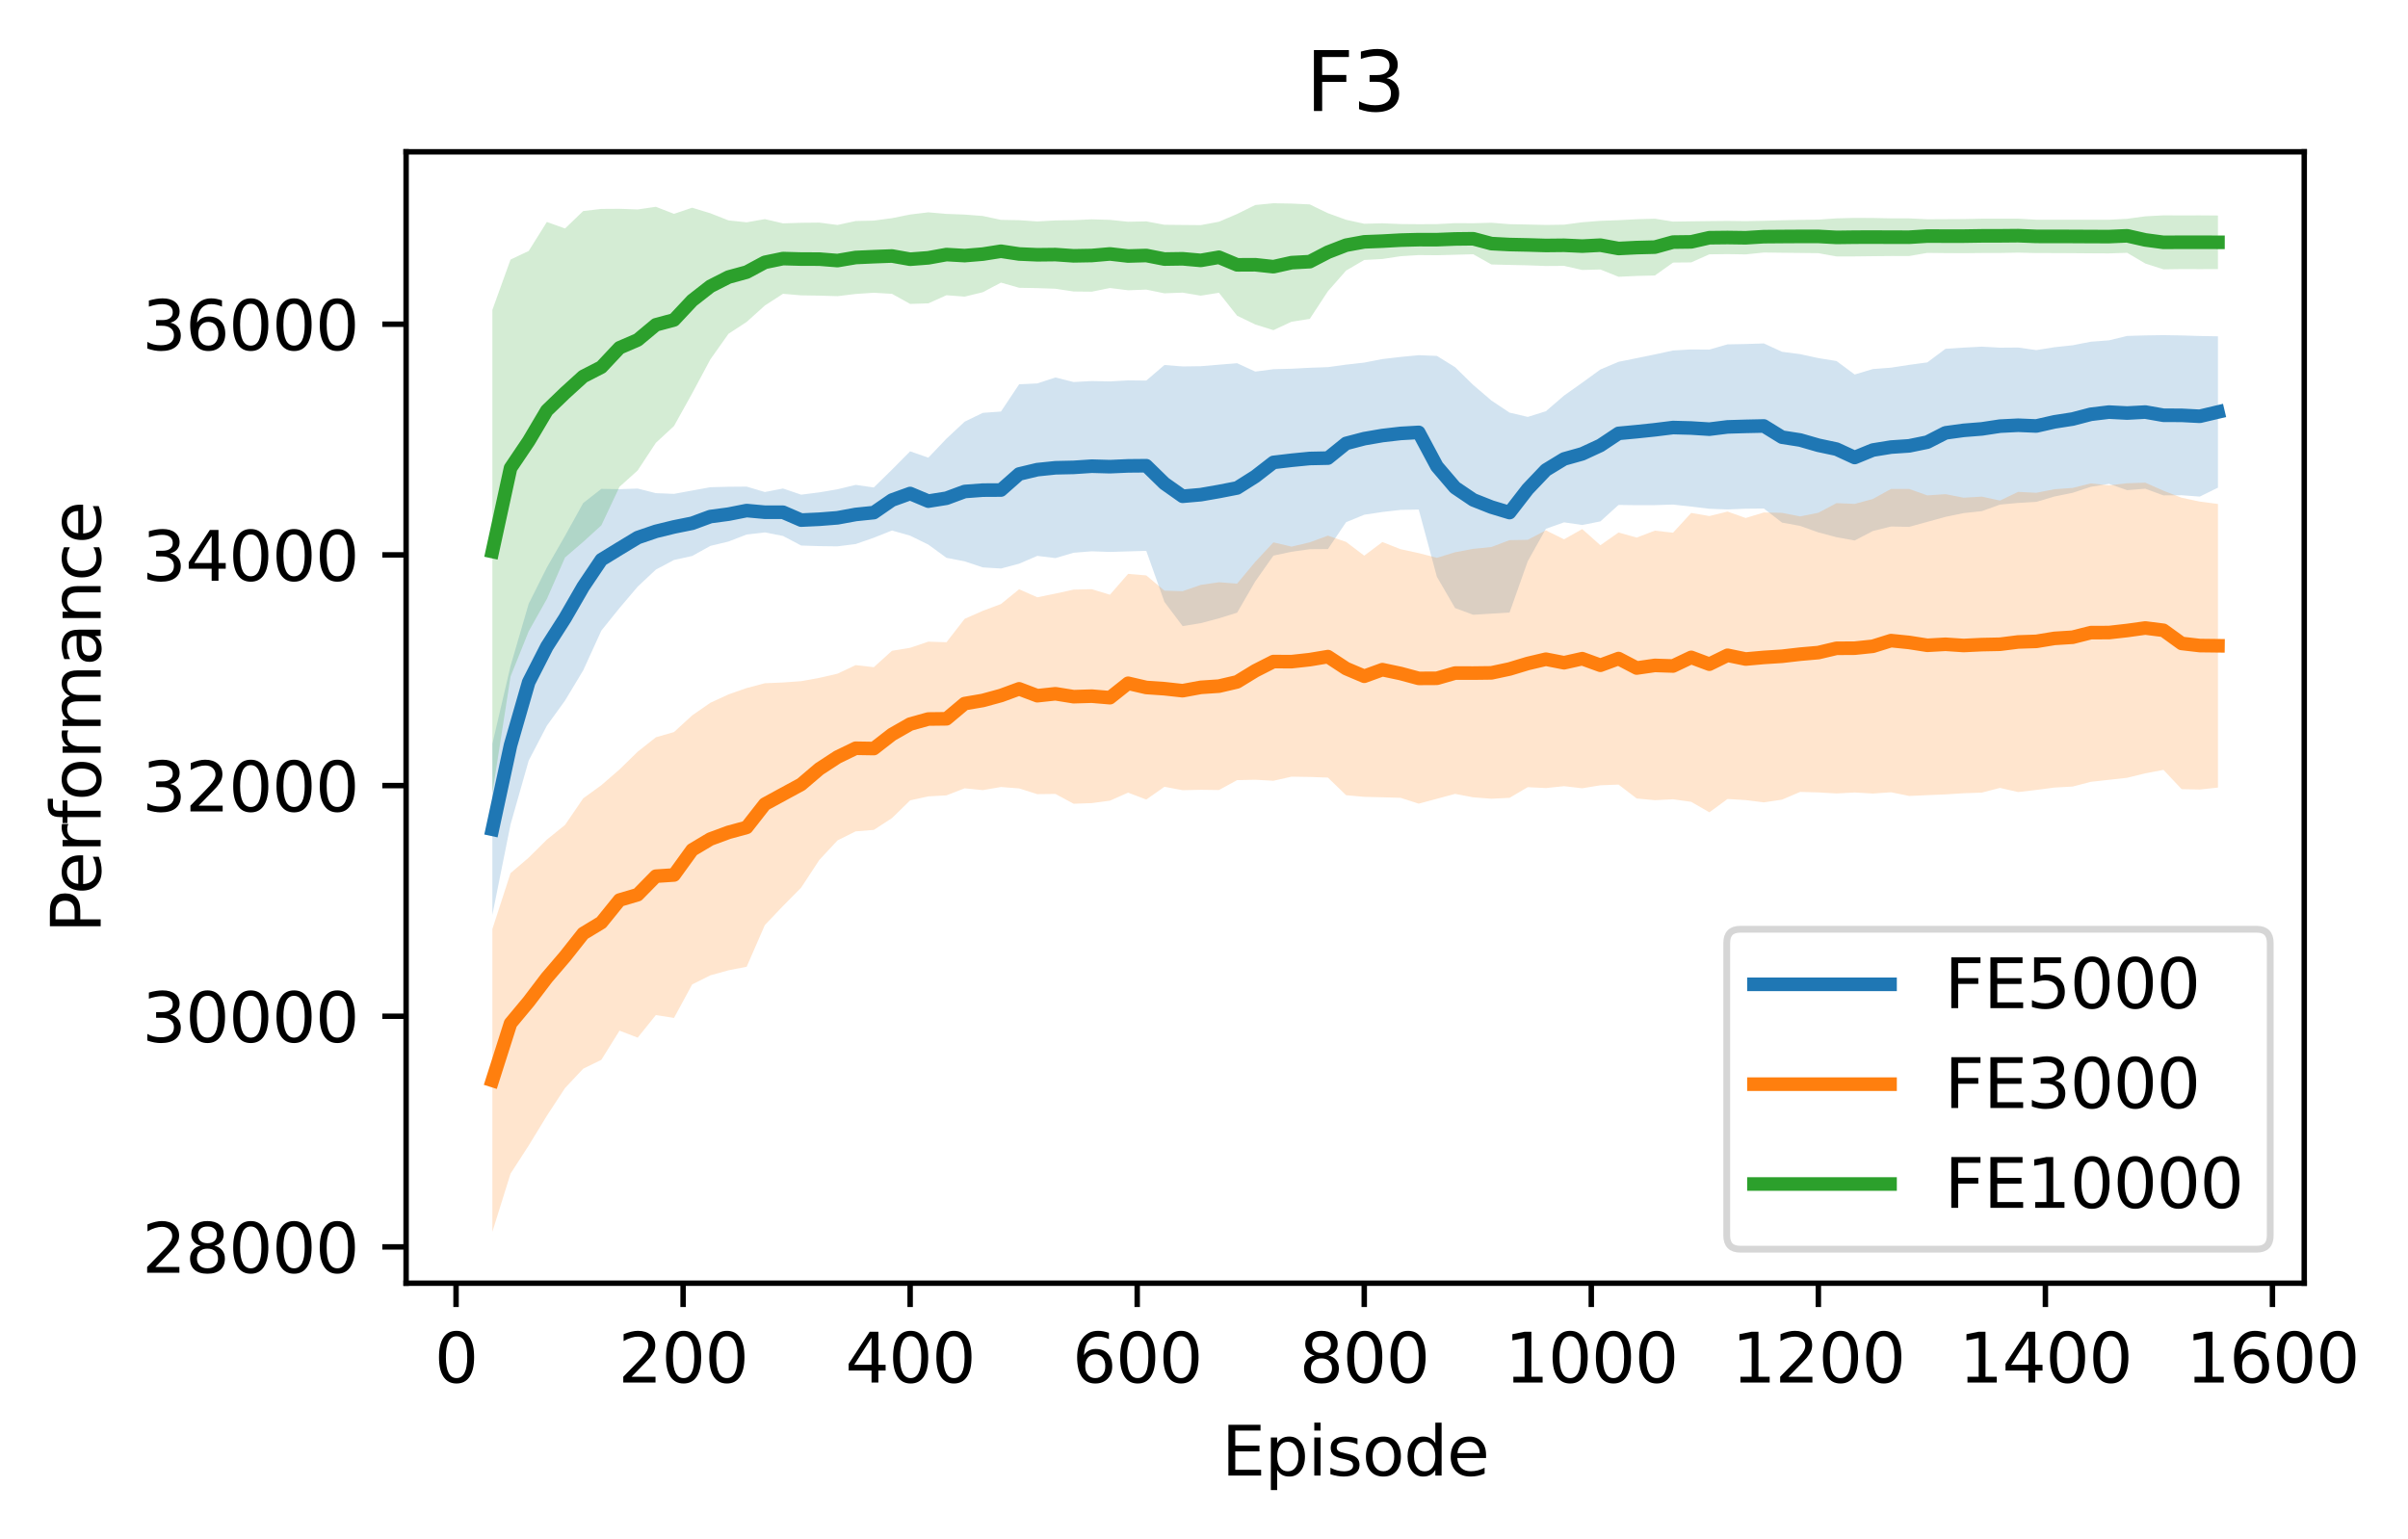 <?xml version="1.0" encoding="utf-8" standalone="no"?>
<!DOCTYPE svg PUBLIC "-//W3C//DTD SVG 1.1//EN"
  "http://www.w3.org/Graphics/SVG/1.1/DTD/svg11.dtd">
<svg xmlns:xlink="http://www.w3.org/1999/xlink" width="353.943pt" height="226.194pt" viewBox="0 0 353.943 226.194" xmlns="http://www.w3.org/2000/svg" version="1.1">
 <defs>
  <style type="text/css">*{stroke-linejoin: round; stroke-linecap: butt}</style>
 </defs>
 <g id="figure_1">
  <g id="patch_1">
   <path d="M 0 226.194 
L 353.943 226.194 
L 353.943 0 
L 0 0 
z
" style="fill: #ffffff"/>
  </g>
  <g id="axes_1">
   <g id="patch_2">
    <path d="M 59.691 188.638 
L 338.691 188.638 
L 338.691 22.318 
L 59.691 22.318 
z
" style="fill: #ffffff"/>
   </g>
   <g id="PolyCollection_1">
    <path d="M 72.372 109.343 
L 72.372 134.477 
L 75.042 121.198 
L 77.712 111.809 
L 80.382 106.68 
L 83.052 102.984 
L 85.722 98.549 
L 88.392 92.698 
L 91.061 89.382 
L 93.731 86.239 
L 96.401 83.734 
L 99.071 82.319 
L 101.741 81.732 
L 104.411 80.251 
L 107.081 79.608 
L 109.75 78.576 
L 112.42 78.267 
L 115.09 78.786 
L 117.76 80.194 
L 120.43 80.283 
L 123.1 80.315 
L 125.77 79.977 
L 128.439 79.05 
L 131.109 77.985 
L 133.779 78.747 
L 136.449 80.055 
L 139.119 82.002 
L 141.789 82.517 
L 144.459 83.41 
L 147.128 83.575 
L 149.798 82.868 
L 152.468 81.716 
L 155.138 82.042 
L 157.808 81.255 
L 160.478 81.044 
L 163.148 81.139 
L 165.817 81.057 
L 168.487 80.979 
L 171.157 88.484 
L 173.827 92.04 
L 176.497 91.608 
L 179.167 90.896 
L 181.837 90.07 
L 184.506 85.469 
L 187.176 81.677 
L 189.846 81.113 
L 192.516 80.736 
L 195.186 80.716 
L 197.856 76.765 
L 200.526 75.668 
L 203.195 75.266 
L 205.865 74.957 
L 208.535 74.908 
L 211.205 84.791 
L 213.875 89.386 
L 216.545 90.375 
L 219.215 90.209 
L 221.884 90.047 
L 224.554 82.513 
L 227.224 77.738 
L 229.894 76.786 
L 232.564 77.177 
L 235.234 76.648 
L 237.904 74.229 
L 240.573 74.266 
L 243.243 74.257 
L 245.913 74.174 
L 248.583 74.473 
L 251.253 74.789 
L 253.923 74.89 
L 256.593 74.782 
L 259.262 74.756 
L 261.932 76.824 
L 264.602 77.309 
L 267.272 78.265 
L 269.942 78.972 
L 272.612 79.456 
L 275.282 78.064 
L 277.951 77.399 
L 280.621 77.45 
L 283.291 76.716 
L 285.961 75.98 
L 288.631 75.428 
L 291.301 75.141 
L 293.971 74.179 
L 296.64 73.934 
L 299.31 73.778 
L 301.98 72.988 
L 304.65 72.446 
L 307.32 71.568 
L 309.99 71.129 
L 312.66 72.056 
L 315.329 71.843 
L 317.999 72.825 
L 320.669 72.802 
L 323.339 73.001 
L 326.009 71.689 
L 326.009 49.439 
L 326.009 49.439 
L 323.339 49.391 
L 320.669 49.311 
L 317.999 49.266 
L 315.329 49.307 
L 312.66 49.384 
L 309.99 50.031 
L 307.32 50.235 
L 304.65 50.755 
L 301.98 51.043 
L 299.31 51.467 
L 296.64 51.089 
L 293.971 51.11 
L 291.301 50.961 
L 288.631 51.099 
L 285.961 51.278 
L 283.291 53.273 
L 280.621 53.638 
L 277.951 54.049 
L 275.282 54.254 
L 272.612 55.054 
L 269.942 53.073 
L 267.272 52.643 
L 264.602 52.06 
L 261.932 51.713 
L 259.262 50.486 
L 256.593 50.573 
L 253.923 50.624 
L 251.253 51.39 
L 248.583 51.369 
L 245.913 51.525 
L 243.243 52.102 
L 240.573 52.651 
L 237.904 53.188 
L 235.234 54.32 
L 232.564 56.261 
L 229.894 58.151 
L 227.224 60.454 
L 224.554 61.287 
L 221.884 60.656 
L 219.215 58.877 
L 216.545 56.592 
L 213.875 53.974 
L 211.205 52.319 
L 208.535 52.215 
L 205.865 52.472 
L 203.195 52.784 
L 200.526 53.302 
L 197.856 53.606 
L 195.186 53.97 
L 192.516 54.063 
L 189.846 54.206 
L 187.176 54.275 
L 184.506 54.623 
L 181.837 53.395 
L 179.167 53.612 
L 176.497 53.832 
L 173.827 53.868 
L 171.157 53.658 
L 168.487 55.946 
L 165.817 55.917 
L 163.148 56.07 
L 160.478 56.015 
L 157.808 56.16 
L 155.138 55.491 
L 152.468 56.367 
L 149.798 56.492 
L 147.128 60.498 
L 144.459 60.693 
L 141.789 61.987 
L 139.119 64.482 
L 136.449 67.282 
L 133.779 66.348 
L 131.109 69.04 
L 128.439 71.661 
L 125.77 71.279 
L 123.1 71.927 
L 120.43 72.38 
L 117.76 72.718 
L 115.09 71.813 
L 112.42 72.331 
L 109.75 71.533 
L 107.081 71.555 
L 104.411 71.623 
L 101.741 72.109 
L 99.071 72.6 
L 96.401 72.495 
L 93.731 71.819 
L 91.061 71.909 
L 88.392 71.866 
L 85.722 73.948 
L 83.052 78.768 
L 80.382 83.421 
L 77.712 88.754 
L 75.042 97.903 
L 72.372 109.343 
z
" clip-path="url(#p0d8d2824c0)" style="fill: #1f77b4; fill-opacity: 0.2"/>
   </g>
   <g id="PolyCollection_2">
    <path d="M 72.372 136.57 
L 72.372 181.078 
L 75.042 172.531 
L 77.712 168.397 
L 80.382 164.023 
L 83.052 159.947 
L 85.722 157.104 
L 88.392 155.797 
L 91.061 151.51 
L 93.731 152.54 
L 96.401 149.22 
L 99.071 149.638 
L 101.741 144.712 
L 104.411 143.379 
L 107.081 142.639 
L 109.75 142.113 
L 112.42 135.99 
L 115.09 133.187 
L 117.76 130.484 
L 120.43 126.414 
L 123.1 123.545 
L 125.77 122.213 
L 128.439 121.999 
L 131.109 120.265 
L 133.779 117.658 
L 136.449 117.072 
L 139.119 116.922 
L 141.789 115.884 
L 144.459 116.152 
L 147.128 115.693 
L 149.798 115.901 
L 152.468 116.744 
L 155.138 116.712 
L 157.808 118.154 
L 160.478 118.06 
L 163.148 117.702 
L 165.817 116.523 
L 168.487 117.537 
L 171.157 115.661 
L 173.827 116.164 
L 176.497 116.103 
L 179.167 116.139 
L 181.837 114.683 
L 184.506 114.625 
L 187.176 114.775 
L 189.846 114.173 
L 192.516 114.215 
L 195.186 114.31 
L 197.856 116.896 
L 200.526 117.141 
L 203.195 117.206 
L 205.865 117.281 
L 208.535 118.142 
L 211.205 117.422 
L 213.875 116.705 
L 216.545 117.211 
L 219.215 117.415 
L 221.884 117.286 
L 224.554 115.718 
L 227.224 115.849 
L 229.894 115.573 
L 232.564 115.881 
L 235.234 115.443 
L 237.904 115.339 
L 240.573 117.381 
L 243.243 117.63 
L 245.913 117.499 
L 248.583 117.87 
L 251.253 119.412 
L 253.923 117.456 
L 256.593 117.616 
L 259.262 117.952 
L 261.932 117.552 
L 264.602 116.414 
L 267.272 116.489 
L 269.942 116.642 
L 272.612 116.499 
L 275.282 116.657 
L 277.951 116.466 
L 280.621 117.008 
L 283.291 116.893 
L 285.961 116.781 
L 288.631 116.612 
L 291.301 116.515 
L 293.971 115.828 
L 296.64 116.436 
L 299.31 116.126 
L 301.98 115.774 
L 304.65 115.628 
L 307.32 114.931 
L 309.99 114.635 
L 312.66 114.339 
L 315.329 113.682 
L 317.999 113.176 
L 320.669 116.009 
L 323.339 116.065 
L 326.009 115.778 
L 326.009 74.086 
L 326.009 74.086 
L 323.339 73.736 
L 320.669 73.167 
L 317.999 72.137 
L 315.329 70.958 
L 312.66 71.039 
L 309.99 71.345 
L 307.32 71.064 
L 304.65 71.727 
L 301.98 71.919 
L 299.31 72.442 
L 296.64 72.309 
L 293.971 73.586 
L 291.301 73.007 
L 288.631 73.168 
L 285.961 72.643 
L 283.291 72.829 
L 280.621 71.878 
L 277.951 71.878 
L 275.282 73.356 
L 272.612 74.074 
L 269.942 73.963 
L 267.272 75.378 
L 264.602 75.916 
L 261.932 75.394 
L 259.262 75.336 
L 256.593 76.146 
L 253.923 75.204 
L 251.253 75.86 
L 248.583 75.403 
L 245.913 78.311 
L 243.243 78.007 
L 240.573 79.026 
L 237.904 78.281 
L 235.234 80.152 
L 232.564 77.777 
L 229.894 79.282 
L 227.224 77.963 
L 224.554 79.358 
L 221.884 79.404 
L 219.215 80.414 
L 216.545 80.685 
L 213.875 81.185 
L 211.205 82.002 
L 208.535 81.309 
L 205.865 80.734 
L 203.195 79.681 
L 200.526 81.686 
L 197.856 79.661 
L 195.186 78.743 
L 192.516 79.726 
L 189.846 80.358 
L 187.176 79.731 
L 184.506 82.595 
L 181.837 85.798 
L 179.167 85.592 
L 176.497 85.984 
L 173.827 86.91 
L 171.157 86.83 
L 168.487 84.588 
L 165.817 84.364 
L 163.148 87.426 
L 160.478 86.616 
L 157.808 86.677 
L 155.138 87.26 
L 152.468 87.802 
L 149.798 86.624 
L 147.128 88.795 
L 144.459 89.793 
L 141.789 90.974 
L 139.119 94.412 
L 136.449 94.325 
L 133.779 95.228 
L 131.109 95.668 
L 128.439 98.079 
L 125.77 97.777 
L 123.1 99.035 
L 120.43 99.651 
L 117.76 100.134 
L 115.09 100.329 
L 112.42 100.44 
L 109.75 101.145 
L 107.081 102.079 
L 104.411 103.314 
L 101.741 105.165 
L 99.071 107.616 
L 96.401 108.387 
L 93.731 110.504 
L 91.061 113.113 
L 88.392 115.428 
L 85.722 117.362 
L 83.052 121.27 
L 80.382 123.427 
L 77.712 126.076 
L 75.042 128.357 
L 72.372 136.57 
z
" clip-path="url(#p0d8d2824c0)" style="fill: #ff7f0e; fill-opacity: 0.2"/>
   </g>
   <g id="PolyCollection_3">
    <path d="M 72.372 45.559 
L 72.372 116.593 
L 75.042 99.454 
L 77.712 92.799 
L 80.382 88.052 
L 83.052 81.95 
L 85.722 79.655 
L 88.392 77.227 
L 91.061 71.557 
L 93.731 69.156 
L 96.401 65.099 
L 99.071 62.624 
L 101.741 57.823 
L 104.411 52.834 
L 107.081 49.065 
L 109.75 47.322 
L 112.42 44.916 
L 115.09 43.189 
L 117.76 43.419 
L 120.43 43.458 
L 123.1 43.538 
L 125.77 43.215 
L 128.439 43.036 
L 131.109 43.194 
L 133.779 44.678 
L 136.449 44.594 
L 139.119 43.399 
L 141.789 43.606 
L 144.459 42.959 
L 147.128 41.545 
L 149.798 42.305 
L 152.468 42.354 
L 155.138 42.448 
L 157.808 42.851 
L 160.478 42.878 
L 163.148 42.339 
L 165.817 42.674 
L 168.487 42.572 
L 171.157 43.122 
L 173.827 43.017 
L 176.497 43.464 
L 179.167 43.037 
L 181.837 46.408 
L 184.506 47.701 
L 187.176 48.535 
L 189.846 47.291 
L 192.516 46.88 
L 195.186 42.815 
L 197.856 39.775 
L 200.526 38.216 
L 203.195 38.07 
L 205.865 37.666 
L 208.535 37.498 
L 211.205 37.52 
L 213.875 37.45 
L 216.545 37.376 
L 219.215 38.879 
L 221.884 38.945 
L 224.554 39.004 
L 227.224 39.102 
L 229.894 39.084 
L 232.564 39.685 
L 235.234 39.617 
L 237.904 40.691 
L 240.573 40.563 
L 243.243 40.5 
L 245.913 38.6 
L 248.583 38.574 
L 251.253 37.387 
L 253.923 37.356 
L 256.593 37.397 
L 259.262 37.119 
L 261.932 37.155 
L 264.602 37.183 
L 267.272 37.217 
L 269.942 37.696 
L 272.612 37.694 
L 275.282 37.662 
L 277.951 37.636 
L 280.621 37.637 
L 283.291 37.174 
L 285.961 37.205 
L 288.631 37.218 
L 291.301 37.192 
L 293.971 37.188 
L 296.64 37.137 
L 299.31 37.198 
L 301.98 37.203 
L 304.65 37.216 
L 307.32 37.238 
L 309.99 37.252 
L 312.66 37.163 
L 315.329 38.737 
L 317.999 39.593 
L 320.669 39.553 
L 323.339 39.563 
L 326.009 39.553 
L 326.009 31.681 
L 326.009 31.681 
L 323.339 31.66 
L 320.669 31.666 
L 317.999 31.657 
L 315.329 31.8 
L 312.66 32.164 
L 309.99 32.31 
L 307.32 32.306 
L 304.65 32.299 
L 301.98 32.3 
L 299.31 32.298 
L 296.64 32.147 
L 293.971 32.143 
L 291.301 32.15 
L 288.631 32.206 
L 285.961 32.22 
L 283.291 32.233 
L 280.621 32.104 
L 277.951 32.1 
L 275.282 32.043 
L 272.612 32.033 
L 269.942 32.099 
L 267.272 32.288 
L 264.602 32.323 
L 261.932 32.381 
L 259.262 32.46 
L 256.593 32.51 
L 253.923 32.477 
L 251.253 32.503 
L 248.583 32.538 
L 245.913 32.578 
L 243.243 32.153 
L 240.573 32.229 
L 237.904 32.369 
L 235.234 32.462 
L 232.564 32.675 
L 229.894 33.029 
L 227.224 33.067 
L 224.554 33.006 
L 221.884 32.953 
L 219.215 32.745 
L 216.545 32.818 
L 213.875 32.804 
L 211.205 32.945 
L 208.535 32.959 
L 205.865 32.934 
L 203.195 32.827 
L 200.526 32.891 
L 197.856 32.309 
L 195.186 31.34 
L 192.516 30.048 
L 189.846 29.926 
L 187.176 29.878 
L 184.506 30.137 
L 181.837 31.457 
L 179.167 32.598 
L 176.497 33.093 
L 173.827 33.07 
L 171.157 33.043 
L 168.487 32.545 
L 165.817 32.598 
L 163.148 32.321 
L 160.478 32.244 
L 157.808 32.368 
L 155.138 32.401 
L 152.468 32.554 
L 149.798 32.369 
L 147.128 32.323 
L 144.459 31.751 
L 141.789 31.544 
L 139.119 31.445 
L 136.449 31.213 
L 133.779 31.535 
L 131.109 32.072 
L 128.439 32.43 
L 125.77 32.491 
L 123.1 33.071 
L 120.43 32.724 
L 117.76 32.752 
L 115.09 32.834 
L 112.42 32.212 
L 109.75 32.681 
L 107.081 32.4 
L 104.411 31.351 
L 101.741 30.535 
L 99.071 31.435 
L 96.401 30.4 
L 93.731 30.791 
L 91.061 30.694 
L 88.392 30.712 
L 85.722 31.024 
L 83.052 33.589 
L 80.382 32.63 
L 77.712 36.894 
L 75.042 38.158 
L 72.372 45.559 
z
" clip-path="url(#p0d8d2824c0)" style="fill: #2ca02c; fill-opacity: 0.2"/>
   </g>
   <g id="matplotlib.axis_1">
    <g id="xtick_1">
     <g id="line2d_1">
      <defs>
       <path id="meca735a99c" d="M 0 0 
L 0 3.5 
" style="stroke: #000000; stroke-width: 0.8"/>
      </defs>
      <g>
       <use xlink:href="#meca735a99c" x="67.033" y="188.638" style="stroke: #000000; stroke-width: 0.8"/>
      </g>
     </g>
     <g id="text_1">
      <!-- 0 -->
      <g transform="translate(63.851 203.237) scale(0.1 -0.1)">
       <defs>
        <path id="DejaVuSans-30" d="M 2034 4250 
Q 1547 4250 1301 3770 
Q 1056 3291 1056 2328 
Q 1056 1369 1301 889 
Q 1547 409 2034 409 
Q 2525 409 2770 889 
Q 3016 1369 3016 2328 
Q 3016 3291 2770 3770 
Q 2525 4250 2034 4250 
z
M 2034 4750 
Q 2819 4750 3233 4129 
Q 3647 3509 3647 2328 
Q 3647 1150 3233 529 
Q 2819 -91 2034 -91 
Q 1250 -91 836 529 
Q 422 1150 422 2328 
Q 422 3509 836 4129 
Q 1250 4750 2034 4750 
z
" transform="scale(0.016)"/>
       </defs>
       <use xlink:href="#DejaVuSans-30"/>
      </g>
     </g>
    </g>
    <g id="xtick_2">
     <g id="line2d_2">
      <g>
       <use xlink:href="#meca735a99c" x="100.406" y="188.638" style="stroke: #000000; stroke-width: 0.8"/>
      </g>
     </g>
     <g id="text_2">
      <!-- 200 -->
      <g transform="translate(90.862 203.237) scale(0.1 -0.1)">
       <defs>
        <path id="DejaVuSans-32" d="M 1228 531 
L 3431 531 
L 3431 0 
L 469 0 
L 469 531 
Q 828 903 1448 1529 
Q 2069 2156 2228 2338 
Q 2531 2678 2651 2914 
Q 2772 3150 2772 3378 
Q 2772 3750 2511 3984 
Q 2250 4219 1831 4219 
Q 1534 4219 1204 4116 
Q 875 4013 500 3803 
L 500 4441 
Q 881 4594 1212 4672 
Q 1544 4750 1819 4750 
Q 2544 4750 2975 4387 
Q 3406 4025 3406 3419 
Q 3406 3131 3298 2873 
Q 3191 2616 2906 2266 
Q 2828 2175 2409 1742 
Q 1991 1309 1228 531 
z
" transform="scale(0.016)"/>
       </defs>
       <use xlink:href="#DejaVuSans-32"/>
       <use xlink:href="#DejaVuSans-30" x="63.623"/>
       <use xlink:href="#DejaVuSans-30" x="127.246"/>
      </g>
     </g>
    </g>
    <g id="xtick_3">
     <g id="line2d_3">
      <g>
       <use xlink:href="#meca735a99c" x="133.779" y="188.638" style="stroke: #000000; stroke-width: 0.8"/>
      </g>
     </g>
     <g id="text_3">
      <!-- 400 -->
      <g transform="translate(124.235 203.237) scale(0.1 -0.1)">
       <defs>
        <path id="DejaVuSans-34" d="M 2419 4116 
L 825 1625 
L 2419 1625 
L 2419 4116 
z
M 2253 4666 
L 3047 4666 
L 3047 1625 
L 3713 1625 
L 3713 1100 
L 3047 1100 
L 3047 0 
L 2419 0 
L 2419 1100 
L 313 1100 
L 313 1709 
L 2253 4666 
z
" transform="scale(0.016)"/>
       </defs>
       <use xlink:href="#DejaVuSans-34"/>
       <use xlink:href="#DejaVuSans-30" x="63.623"/>
       <use xlink:href="#DejaVuSans-30" x="127.246"/>
      </g>
     </g>
    </g>
    <g id="xtick_4">
     <g id="line2d_4">
      <g>
       <use xlink:href="#meca735a99c" x="167.152" y="188.638" style="stroke: #000000; stroke-width: 0.8"/>
      </g>
     </g>
     <g id="text_4">
      <!-- 600 -->
      <g transform="translate(157.609 203.237) scale(0.1 -0.1)">
       <defs>
        <path id="DejaVuSans-36" d="M 2113 2584 
Q 1688 2584 1439 2293 
Q 1191 2003 1191 1497 
Q 1191 994 1439 701 
Q 1688 409 2113 409 
Q 2538 409 2786 701 
Q 3034 994 3034 1497 
Q 3034 2003 2786 2293 
Q 2538 2584 2113 2584 
z
M 3366 4563 
L 3366 3988 
Q 3128 4100 2886 4159 
Q 2644 4219 2406 4219 
Q 1781 4219 1451 3797 
Q 1122 3375 1075 2522 
Q 1259 2794 1537 2939 
Q 1816 3084 2150 3084 
Q 2853 3084 3261 2657 
Q 3669 2231 3669 1497 
Q 3669 778 3244 343 
Q 2819 -91 2113 -91 
Q 1303 -91 875 529 
Q 447 1150 447 2328 
Q 447 3434 972 4092 
Q 1497 4750 2381 4750 
Q 2619 4750 2861 4703 
Q 3103 4656 3366 4563 
z
" transform="scale(0.016)"/>
       </defs>
       <use xlink:href="#DejaVuSans-36"/>
       <use xlink:href="#DejaVuSans-30" x="63.623"/>
       <use xlink:href="#DejaVuSans-30" x="127.246"/>
      </g>
     </g>
    </g>
    <g id="xtick_5">
     <g id="line2d_5">
      <g>
       <use xlink:href="#meca735a99c" x="200.526" y="188.638" style="stroke: #000000; stroke-width: 0.8"/>
      </g>
     </g>
     <g id="text_5">
      <!-- 800 -->
      <g transform="translate(190.982 203.237) scale(0.1 -0.1)">
       <defs>
        <path id="DejaVuSans-38" d="M 2034 2216 
Q 1584 2216 1326 1975 
Q 1069 1734 1069 1313 
Q 1069 891 1326 650 
Q 1584 409 2034 409 
Q 2484 409 2743 651 
Q 3003 894 3003 1313 
Q 3003 1734 2745 1975 
Q 2488 2216 2034 2216 
z
M 1403 2484 
Q 997 2584 770 2862 
Q 544 3141 544 3541 
Q 544 4100 942 4425 
Q 1341 4750 2034 4750 
Q 2731 4750 3128 4425 
Q 3525 4100 3525 3541 
Q 3525 3141 3298 2862 
Q 3072 2584 2669 2484 
Q 3125 2378 3379 2068 
Q 3634 1759 3634 1313 
Q 3634 634 3220 271 
Q 2806 -91 2034 -91 
Q 1263 -91 848 271 
Q 434 634 434 1313 
Q 434 1759 690 2068 
Q 947 2378 1403 2484 
z
M 1172 3481 
Q 1172 3119 1398 2916 
Q 1625 2713 2034 2713 
Q 2441 2713 2670 2916 
Q 2900 3119 2900 3481 
Q 2900 3844 2670 4047 
Q 2441 4250 2034 4250 
Q 1625 4250 1398 4047 
Q 1172 3844 1172 3481 
z
" transform="scale(0.016)"/>
       </defs>
       <use xlink:href="#DejaVuSans-38"/>
       <use xlink:href="#DejaVuSans-30" x="63.623"/>
       <use xlink:href="#DejaVuSans-30" x="127.246"/>
      </g>
     </g>
    </g>
    <g id="xtick_6">
     <g id="line2d_6">
      <g>
       <use xlink:href="#meca735a99c" x="233.899" y="188.638" style="stroke: #000000; stroke-width: 0.8"/>
      </g>
     </g>
     <g id="text_6">
      <!-- 1000 -->
      <g transform="translate(221.174 203.237) scale(0.1 -0.1)">
       <defs>
        <path id="DejaVuSans-31" d="M 794 531 
L 1825 531 
L 1825 4091 
L 703 3866 
L 703 4441 
L 1819 4666 
L 2450 4666 
L 2450 531 
L 3481 531 
L 3481 0 
L 794 0 
L 794 531 
z
" transform="scale(0.016)"/>
       </defs>
       <use xlink:href="#DejaVuSans-31"/>
       <use xlink:href="#DejaVuSans-30" x="63.623"/>
       <use xlink:href="#DejaVuSans-30" x="127.246"/>
       <use xlink:href="#DejaVuSans-30" x="190.869"/>
      </g>
     </g>
    </g>
    <g id="xtick_7">
     <g id="line2d_7">
      <g>
       <use xlink:href="#meca735a99c" x="267.272" y="188.638" style="stroke: #000000; stroke-width: 0.8"/>
      </g>
     </g>
     <g id="text_7">
      <!-- 1200 -->
      <g transform="translate(254.547 203.237) scale(0.1 -0.1)">
       <use xlink:href="#DejaVuSans-31"/>
       <use xlink:href="#DejaVuSans-32" x="63.623"/>
       <use xlink:href="#DejaVuSans-30" x="127.246"/>
       <use xlink:href="#DejaVuSans-30" x="190.869"/>
      </g>
     </g>
    </g>
    <g id="xtick_8">
     <g id="line2d_8">
      <g>
       <use xlink:href="#meca735a99c" x="300.645" y="188.638" style="stroke: #000000; stroke-width: 0.8"/>
      </g>
     </g>
     <g id="text_8">
      <!-- 1400 -->
      <g transform="translate(287.92 203.237) scale(0.1 -0.1)">
       <use xlink:href="#DejaVuSans-31"/>
       <use xlink:href="#DejaVuSans-34" x="63.623"/>
       <use xlink:href="#DejaVuSans-30" x="127.246"/>
       <use xlink:href="#DejaVuSans-30" x="190.869"/>
      </g>
     </g>
    </g>
    <g id="xtick_9">
     <g id="line2d_9">
      <g>
       <use xlink:href="#meca735a99c" x="334.018" y="188.638" style="stroke: #000000; stroke-width: 0.8"/>
      </g>
     </g>
     <g id="text_9">
      <!-- 1600 -->
      <g transform="translate(321.293 203.237) scale(0.1 -0.1)">
       <use xlink:href="#DejaVuSans-31"/>
       <use xlink:href="#DejaVuSans-36" x="63.623"/>
       <use xlink:href="#DejaVuSans-30" x="127.246"/>
       <use xlink:href="#DejaVuSans-30" x="190.869"/>
      </g>
     </g>
    </g>
    <g id="text_10">
     <!-- Episode -->
     <g transform="translate(179.553 216.915) scale(0.1 -0.1)">
      <defs>
       <path id="DejaVuSans-45" d="M 628 4666 
L 3578 4666 
L 3578 4134 
L 1259 4134 
L 1259 2753 
L 3481 2753 
L 3481 2222 
L 1259 2222 
L 1259 531 
L 3634 531 
L 3634 0 
L 628 0 
L 628 4666 
z
" transform="scale(0.016)"/>
       <path id="DejaVuSans-70" d="M 1159 525 
L 1159 -1331 
L 581 -1331 
L 581 3500 
L 1159 3500 
L 1159 2969 
Q 1341 3281 1617 3432 
Q 1894 3584 2278 3584 
Q 2916 3584 3314 3078 
Q 3713 2572 3713 1747 
Q 3713 922 3314 415 
Q 2916 -91 2278 -91 
Q 1894 -91 1617 61 
Q 1341 213 1159 525 
z
M 3116 1747 
Q 3116 2381 2855 2742 
Q 2594 3103 2138 3103 
Q 1681 3103 1420 2742 
Q 1159 2381 1159 1747 
Q 1159 1113 1420 752 
Q 1681 391 2138 391 
Q 2594 391 2855 752 
Q 3116 1113 3116 1747 
z
" transform="scale(0.016)"/>
       <path id="DejaVuSans-69" d="M 603 3500 
L 1178 3500 
L 1178 0 
L 603 0 
L 603 3500 
z
M 603 4863 
L 1178 4863 
L 1178 4134 
L 603 4134 
L 603 4863 
z
" transform="scale(0.016)"/>
       <path id="DejaVuSans-73" d="M 2834 3397 
L 2834 2853 
Q 2591 2978 2328 3040 
Q 2066 3103 1784 3103 
Q 1356 3103 1142 2972 
Q 928 2841 928 2578 
Q 928 2378 1081 2264 
Q 1234 2150 1697 2047 
L 1894 2003 
Q 2506 1872 2764 1633 
Q 3022 1394 3022 966 
Q 3022 478 2636 193 
Q 2250 -91 1575 -91 
Q 1294 -91 989 -36 
Q 684 19 347 128 
L 347 722 
Q 666 556 975 473 
Q 1284 391 1588 391 
Q 1994 391 2212 530 
Q 2431 669 2431 922 
Q 2431 1156 2273 1281 
Q 2116 1406 1581 1522 
L 1381 1569 
Q 847 1681 609 1914 
Q 372 2147 372 2553 
Q 372 3047 722 3315 
Q 1072 3584 1716 3584 
Q 2034 3584 2315 3537 
Q 2597 3491 2834 3397 
z
" transform="scale(0.016)"/>
       <path id="DejaVuSans-6f" d="M 1959 3097 
Q 1497 3097 1228 2736 
Q 959 2375 959 1747 
Q 959 1119 1226 758 
Q 1494 397 1959 397 
Q 2419 397 2687 759 
Q 2956 1122 2956 1747 
Q 2956 2369 2687 2733 
Q 2419 3097 1959 3097 
z
M 1959 3584 
Q 2709 3584 3137 3096 
Q 3566 2609 3566 1747 
Q 3566 888 3137 398 
Q 2709 -91 1959 -91 
Q 1206 -91 779 398 
Q 353 888 353 1747 
Q 353 2609 779 3096 
Q 1206 3584 1959 3584 
z
" transform="scale(0.016)"/>
       <path id="DejaVuSans-64" d="M 2906 2969 
L 2906 4863 
L 3481 4863 
L 3481 0 
L 2906 0 
L 2906 525 
Q 2725 213 2448 61 
Q 2172 -91 1784 -91 
Q 1150 -91 751 415 
Q 353 922 353 1747 
Q 353 2572 751 3078 
Q 1150 3584 1784 3584 
Q 2172 3584 2448 3432 
Q 2725 3281 2906 2969 
z
M 947 1747 
Q 947 1113 1208 752 
Q 1469 391 1925 391 
Q 2381 391 2643 752 
Q 2906 1113 2906 1747 
Q 2906 2381 2643 2742 
Q 2381 3103 1925 3103 
Q 1469 3103 1208 2742 
Q 947 2381 947 1747 
z
" transform="scale(0.016)"/>
       <path id="DejaVuSans-65" d="M 3597 1894 
L 3597 1613 
L 953 1613 
Q 991 1019 1311 708 
Q 1631 397 2203 397 
Q 2534 397 2845 478 
Q 3156 559 3463 722 
L 3463 178 
Q 3153 47 2828 -22 
Q 2503 -91 2169 -91 
Q 1331 -91 842 396 
Q 353 884 353 1716 
Q 353 2575 817 3079 
Q 1281 3584 2069 3584 
Q 2775 3584 3186 3129 
Q 3597 2675 3597 1894 
z
M 3022 2063 
Q 3016 2534 2758 2815 
Q 2500 3097 2075 3097 
Q 1594 3097 1305 2825 
Q 1016 2553 972 2059 
L 3022 2063 
z
" transform="scale(0.016)"/>
      </defs>
      <use xlink:href="#DejaVuSans-45"/>
      <use xlink:href="#DejaVuSans-70" x="63.184"/>
      <use xlink:href="#DejaVuSans-69" x="126.66"/>
      <use xlink:href="#DejaVuSans-73" x="154.443"/>
      <use xlink:href="#DejaVuSans-6f" x="206.543"/>
      <use xlink:href="#DejaVuSans-64" x="267.725"/>
      <use xlink:href="#DejaVuSans-65" x="331.201"/>
     </g>
    </g>
   </g>
   <g id="matplotlib.axis_2">
    <g id="ytick_1">
     <g id="line2d_10">
      <defs>
       <path id="mf6ca5924eb" d="M 0 0 
L -3.5 0 
" style="stroke: #000000; stroke-width: 0.8"/>
      </defs>
      <g>
       <use xlink:href="#mf6ca5924eb" x="59.691" y="183.301" style="stroke: #000000; stroke-width: 0.8"/>
      </g>
     </g>
     <g id="text_11">
      <!-- 28000 -->
      <g transform="translate(20.878 187.1) scale(0.1 -0.1)">
       <use xlink:href="#DejaVuSans-32"/>
       <use xlink:href="#DejaVuSans-38" x="63.623"/>
       <use xlink:href="#DejaVuSans-30" x="127.246"/>
       <use xlink:href="#DejaVuSans-30" x="190.869"/>
       <use xlink:href="#DejaVuSans-30" x="254.492"/>
      </g>
     </g>
    </g>
    <g id="ytick_2">
     <g id="line2d_11">
      <g>
       <use xlink:href="#mf6ca5924eb" x="59.691" y="149.391" style="stroke: #000000; stroke-width: 0.8"/>
      </g>
     </g>
     <g id="text_12">
      <!-- 30000 -->
      <g transform="translate(20.878 153.19) scale(0.1 -0.1)">
       <defs>
        <path id="DejaVuSans-33" d="M 2597 2516 
Q 3050 2419 3304 2112 
Q 3559 1806 3559 1356 
Q 3559 666 3084 287 
Q 2609 -91 1734 -91 
Q 1441 -91 1130 -33 
Q 819 25 488 141 
L 488 750 
Q 750 597 1062 519 
Q 1375 441 1716 441 
Q 2309 441 2620 675 
Q 2931 909 2931 1356 
Q 2931 1769 2642 2001 
Q 2353 2234 1838 2234 
L 1294 2234 
L 1294 2753 
L 1863 2753 
Q 2328 2753 2575 2939 
Q 2822 3125 2822 3475 
Q 2822 3834 2567 4026 
Q 2313 4219 1838 4219 
Q 1578 4219 1281 4162 
Q 984 4106 628 3988 
L 628 4550 
Q 988 4650 1302 4700 
Q 1616 4750 1894 4750 
Q 2613 4750 3031 4423 
Q 3450 4097 3450 3541 
Q 3450 3153 3228 2886 
Q 3006 2619 2597 2516 
z
" transform="scale(0.016)"/>
       </defs>
       <use xlink:href="#DejaVuSans-33"/>
       <use xlink:href="#DejaVuSans-30" x="63.623"/>
       <use xlink:href="#DejaVuSans-30" x="127.246"/>
       <use xlink:href="#DejaVuSans-30" x="190.869"/>
       <use xlink:href="#DejaVuSans-30" x="254.492"/>
      </g>
     </g>
    </g>
    <g id="ytick_3">
     <g id="line2d_12">
      <g>
       <use xlink:href="#mf6ca5924eb" x="59.691" y="115.481" style="stroke: #000000; stroke-width: 0.8"/>
      </g>
     </g>
     <g id="text_13">
      <!-- 32000 -->
      <g transform="translate(20.878 119.28) scale(0.1 -0.1)">
       <use xlink:href="#DejaVuSans-33"/>
       <use xlink:href="#DejaVuSans-32" x="63.623"/>
       <use xlink:href="#DejaVuSans-30" x="127.246"/>
       <use xlink:href="#DejaVuSans-30" x="190.869"/>
       <use xlink:href="#DejaVuSans-30" x="254.492"/>
      </g>
     </g>
    </g>
    <g id="ytick_4">
     <g id="line2d_13">
      <g>
       <use xlink:href="#mf6ca5924eb" x="59.691" y="81.571" style="stroke: #000000; stroke-width: 0.8"/>
      </g>
     </g>
     <g id="text_14">
      <!-- 34000 -->
      <g transform="translate(20.878 85.37) scale(0.1 -0.1)">
       <use xlink:href="#DejaVuSans-33"/>
       <use xlink:href="#DejaVuSans-34" x="63.623"/>
       <use xlink:href="#DejaVuSans-30" x="127.246"/>
       <use xlink:href="#DejaVuSans-30" x="190.869"/>
       <use xlink:href="#DejaVuSans-30" x="254.492"/>
      </g>
     </g>
    </g>
    <g id="ytick_5">
     <g id="line2d_14">
      <g>
       <use xlink:href="#mf6ca5924eb" x="59.691" y="47.661" style="stroke: #000000; stroke-width: 0.8"/>
      </g>
     </g>
     <g id="text_15">
      <!-- 36000 -->
      <g transform="translate(20.878 51.46) scale(0.1 -0.1)">
       <use xlink:href="#DejaVuSans-33"/>
       <use xlink:href="#DejaVuSans-36" x="63.623"/>
       <use xlink:href="#DejaVuSans-30" x="127.246"/>
       <use xlink:href="#DejaVuSans-30" x="190.869"/>
       <use xlink:href="#DejaVuSans-30" x="254.492"/>
      </g>
     </g>
    </g>
    <g id="text_16">
     <!-- Performance -->
     <g transform="translate(14.798 137.16) rotate(-90) scale(0.1 -0.1)">
      <defs>
       <path id="DejaVuSans-50" d="M 1259 4147 
L 1259 2394 
L 2053 2394 
Q 2494 2394 2734 2622 
Q 2975 2850 2975 3272 
Q 2975 3691 2734 3919 
Q 2494 4147 2053 4147 
L 1259 4147 
z
M 628 4666 
L 2053 4666 
Q 2838 4666 3239 4311 
Q 3641 3956 3641 3272 
Q 3641 2581 3239 2228 
Q 2838 1875 2053 1875 
L 1259 1875 
L 1259 0 
L 628 0 
L 628 4666 
z
" transform="scale(0.016)"/>
       <path id="DejaVuSans-72" d="M 2631 2963 
Q 2534 3019 2420 3045 
Q 2306 3072 2169 3072 
Q 1681 3072 1420 2755 
Q 1159 2438 1159 1844 
L 1159 0 
L 581 0 
L 581 3500 
L 1159 3500 
L 1159 2956 
Q 1341 3275 1631 3429 
Q 1922 3584 2338 3584 
Q 2397 3584 2469 3576 
Q 2541 3569 2628 3553 
L 2631 2963 
z
" transform="scale(0.016)"/>
       <path id="DejaVuSans-66" d="M 2375 4863 
L 2375 4384 
L 1825 4384 
Q 1516 4384 1395 4259 
Q 1275 4134 1275 3809 
L 1275 3500 
L 2222 3500 
L 2222 3053 
L 1275 3053 
L 1275 0 
L 697 0 
L 697 3053 
L 147 3053 
L 147 3500 
L 697 3500 
L 697 3744 
Q 697 4328 969 4595 
Q 1241 4863 1831 4863 
L 2375 4863 
z
" transform="scale(0.016)"/>
       <path id="DejaVuSans-6d" d="M 3328 2828 
Q 3544 3216 3844 3400 
Q 4144 3584 4550 3584 
Q 5097 3584 5394 3201 
Q 5691 2819 5691 2113 
L 5691 0 
L 5113 0 
L 5113 2094 
Q 5113 2597 4934 2840 
Q 4756 3084 4391 3084 
Q 3944 3084 3684 2787 
Q 3425 2491 3425 1978 
L 3425 0 
L 2847 0 
L 2847 2094 
Q 2847 2600 2669 2842 
Q 2491 3084 2119 3084 
Q 1678 3084 1418 2786 
Q 1159 2488 1159 1978 
L 1159 0 
L 581 0 
L 581 3500 
L 1159 3500 
L 1159 2956 
Q 1356 3278 1631 3431 
Q 1906 3584 2284 3584 
Q 2666 3584 2933 3390 
Q 3200 3197 3328 2828 
z
" transform="scale(0.016)"/>
       <path id="DejaVuSans-61" d="M 2194 1759 
Q 1497 1759 1228 1600 
Q 959 1441 959 1056 
Q 959 750 1161 570 
Q 1363 391 1709 391 
Q 2188 391 2477 730 
Q 2766 1069 2766 1631 
L 2766 1759 
L 2194 1759 
z
M 3341 1997 
L 3341 0 
L 2766 0 
L 2766 531 
Q 2569 213 2275 61 
Q 1981 -91 1556 -91 
Q 1019 -91 701 211 
Q 384 513 384 1019 
Q 384 1609 779 1909 
Q 1175 2209 1959 2209 
L 2766 2209 
L 2766 2266 
Q 2766 2663 2505 2880 
Q 2244 3097 1772 3097 
Q 1472 3097 1187 3025 
Q 903 2953 641 2809 
L 641 3341 
Q 956 3463 1253 3523 
Q 1550 3584 1831 3584 
Q 2591 3584 2966 3190 
Q 3341 2797 3341 1997 
z
" transform="scale(0.016)"/>
       <path id="DejaVuSans-6e" d="M 3513 2113 
L 3513 0 
L 2938 0 
L 2938 2094 
Q 2938 2591 2744 2837 
Q 2550 3084 2163 3084 
Q 1697 3084 1428 2787 
Q 1159 2491 1159 1978 
L 1159 0 
L 581 0 
L 581 3500 
L 1159 3500 
L 1159 2956 
Q 1366 3272 1645 3428 
Q 1925 3584 2291 3584 
Q 2894 3584 3203 3211 
Q 3513 2838 3513 2113 
z
" transform="scale(0.016)"/>
       <path id="DejaVuSans-63" d="M 3122 3366 
L 3122 2828 
Q 2878 2963 2633 3030 
Q 2388 3097 2138 3097 
Q 1578 3097 1268 2742 
Q 959 2388 959 1747 
Q 959 1106 1268 751 
Q 1578 397 2138 397 
Q 2388 397 2633 464 
Q 2878 531 3122 666 
L 3122 134 
Q 2881 22 2623 -34 
Q 2366 -91 2075 -91 
Q 1284 -91 818 406 
Q 353 903 353 1747 
Q 353 2603 823 3093 
Q 1294 3584 2113 3584 
Q 2378 3584 2631 3529 
Q 2884 3475 3122 3366 
z
" transform="scale(0.016)"/>
      </defs>
      <use xlink:href="#DejaVuSans-50"/>
      <use xlink:href="#DejaVuSans-65" x="56.678"/>
      <use xlink:href="#DejaVuSans-72" x="118.201"/>
      <use xlink:href="#DejaVuSans-66" x="159.314"/>
      <use xlink:href="#DejaVuSans-6f" x="194.52"/>
      <use xlink:href="#DejaVuSans-72" x="255.701"/>
      <use xlink:href="#DejaVuSans-6d" x="295.064"/>
      <use xlink:href="#DejaVuSans-61" x="392.477"/>
      <use xlink:href="#DejaVuSans-6e" x="453.756"/>
      <use xlink:href="#DejaVuSans-63" x="517.135"/>
      <use xlink:href="#DejaVuSans-65" x="572.115"/>
     </g>
    </g>
   </g>
   <g id="line2d_15">
    <path d="M 72.372 121.91 
L 75.042 109.551 
L 77.712 100.281 
L 80.382 95.051 
L 83.052 90.876 
L 85.722 86.249 
L 88.392 82.282 
L 91.061 80.645 
L 93.731 79.029 
L 96.401 78.114 
L 99.071 77.46 
L 101.741 76.921 
L 104.411 75.937 
L 107.081 75.581 
L 109.75 75.054 
L 112.42 75.299 
L 115.09 75.3 
L 117.76 76.456 
L 120.43 76.331 
L 123.1 76.121 
L 125.77 75.628 
L 128.439 75.355 
L 131.109 73.512 
L 133.779 72.548 
L 136.449 73.668 
L 139.119 73.242 
L 141.789 72.252 
L 144.459 72.051 
L 147.128 72.036 
L 149.798 69.68 
L 152.468 69.041 
L 155.138 68.766 
L 157.808 68.707 
L 160.478 68.53 
L 163.148 68.604 
L 165.817 68.487 
L 168.487 68.463 
L 171.157 71.071 
L 173.827 72.954 
L 176.497 72.72 
L 179.167 72.254 
L 181.837 71.733 
L 184.506 70.046 
L 187.176 67.976 
L 189.846 67.66 
L 192.516 67.399 
L 195.186 67.343 
L 197.856 65.186 
L 200.526 64.485 
L 203.195 64.025 
L 205.865 63.715 
L 208.535 63.562 
L 211.205 68.555 
L 213.875 71.68 
L 216.545 73.484 
L 219.215 74.543 
L 221.884 75.351 
L 224.554 71.9 
L 227.224 69.096 
L 229.894 67.469 
L 232.564 66.719 
L 235.234 65.484 
L 237.904 63.708 
L 240.573 63.459 
L 243.243 63.18 
L 245.913 62.85 
L 248.583 62.921 
L 251.253 63.09 
L 253.923 62.757 
L 256.593 62.678 
L 259.262 62.621 
L 261.932 64.268 
L 264.602 64.685 
L 267.272 65.454 
L 269.942 66.022 
L 272.612 67.255 
L 275.282 66.159 
L 277.951 65.724 
L 280.621 65.544 
L 283.291 64.995 
L 285.961 63.629 
L 288.631 63.263 
L 291.301 63.051 
L 293.971 62.645 
L 296.64 62.512 
L 299.31 62.622 
L 301.98 62.015 
L 304.65 61.6 
L 307.32 60.902 
L 309.99 60.58 
L 312.66 60.72 
L 315.329 60.575 
L 317.999 61.046 
L 320.669 61.057 
L 323.339 61.196 
L 326.009 60.564 
" clip-path="url(#p0d8d2824c0)" style="fill: none; stroke: #1f77b4; stroke-width: 2; stroke-linecap: square"/>
   </g>
   <g id="line2d_16">
    <path d="M 72.372 158.824 
L 75.042 150.444 
L 77.712 147.237 
L 80.382 143.725 
L 83.052 140.608 
L 85.722 137.233 
L 88.392 135.613 
L 91.061 132.312 
L 93.731 131.522 
L 96.401 128.803 
L 99.071 128.627 
L 101.741 124.939 
L 104.411 123.346 
L 107.081 122.359 
L 109.75 121.629 
L 112.42 118.215 
L 115.09 116.758 
L 117.76 115.309 
L 120.43 113.032 
L 123.1 111.29 
L 125.77 109.995 
L 128.439 110.039 
L 131.109 107.966 
L 133.779 106.443 
L 136.449 105.699 
L 139.119 105.667 
L 141.789 103.429 
L 144.459 102.972 
L 147.128 102.244 
L 149.798 101.262 
L 152.468 102.273 
L 155.138 101.986 
L 157.808 102.416 
L 160.478 102.338 
L 163.148 102.564 
L 165.817 100.444 
L 168.487 101.063 
L 171.157 101.245 
L 173.827 101.537 
L 176.497 101.044 
L 179.167 100.865 
L 181.837 100.241 
L 184.506 98.61 
L 187.176 97.253 
L 189.846 97.265 
L 192.516 96.971 
L 195.186 96.526 
L 197.856 98.279 
L 200.526 99.413 
L 203.195 98.443 
L 205.865 99.007 
L 208.535 99.726 
L 211.205 99.712 
L 213.875 98.945 
L 216.545 98.948 
L 219.215 98.915 
L 221.884 98.345 
L 224.554 97.538 
L 227.224 96.906 
L 229.894 97.428 
L 232.564 96.829 
L 235.234 97.797 
L 237.904 96.81 
L 240.573 98.203 
L 243.243 97.818 
L 245.913 97.905 
L 248.583 96.637 
L 251.253 97.636 
L 253.923 96.33 
L 256.593 96.881 
L 259.262 96.644 
L 261.932 96.473 
L 264.602 96.165 
L 267.272 95.933 
L 269.942 95.303 
L 272.612 95.286 
L 275.282 95.007 
L 277.951 94.172 
L 280.621 94.443 
L 283.291 94.861 
L 285.961 94.712 
L 288.631 94.89 
L 291.301 94.761 
L 293.971 94.707 
L 296.64 94.372 
L 299.31 94.284 
L 301.98 93.846 
L 304.65 93.677 
L 307.32 92.998 
L 309.99 92.99 
L 312.66 92.689 
L 315.329 92.32 
L 317.999 92.657 
L 320.669 94.588 
L 323.339 94.9 
L 326.009 94.932 
" clip-path="url(#p0d8d2824c0)" style="fill: none; stroke: #ff7f0e; stroke-width: 2; stroke-linecap: square"/>
   </g>
   <g id="line2d_17">
    <path d="M 72.372 81.076 
L 75.042 68.806 
L 77.712 64.847 
L 80.382 60.341 
L 83.052 57.769 
L 85.722 55.34 
L 88.392 53.969 
L 91.061 51.126 
L 93.731 49.974 
L 96.401 47.749 
L 99.071 47.029 
L 101.741 44.179 
L 104.411 42.092 
L 107.081 40.732 
L 109.75 40.001 
L 112.42 38.564 
L 115.09 38.011 
L 117.76 38.085 
L 120.43 38.091 
L 123.1 38.305 
L 125.77 37.853 
L 128.439 37.733 
L 131.109 37.633 
L 133.779 38.106 
L 136.449 37.903 
L 139.119 37.422 
L 141.789 37.575 
L 144.459 37.355 
L 147.128 36.934 
L 149.798 37.337 
L 152.468 37.454 
L 155.138 37.425 
L 157.808 37.609 
L 160.478 37.561 
L 163.148 37.33 
L 165.817 37.636 
L 168.487 37.559 
L 171.157 38.083 
L 173.827 38.043 
L 176.497 38.279 
L 179.167 37.818 
L 181.837 38.932 
L 184.506 38.919 
L 187.176 39.206 
L 189.846 38.609 
L 192.516 38.464 
L 195.186 37.077 
L 197.856 36.042 
L 200.526 35.553 
L 203.195 35.448 
L 205.865 35.3 
L 208.535 35.229 
L 211.205 35.233 
L 213.875 35.127 
L 216.545 35.097 
L 219.215 35.812 
L 221.884 35.949 
L 224.554 36.005 
L 227.224 36.085 
L 229.894 36.057 
L 232.564 36.18 
L 235.234 36.04 
L 237.904 36.53 
L 240.573 36.396 
L 243.243 36.327 
L 245.913 35.589 
L 248.583 35.556 
L 251.253 34.945 
L 253.923 34.916 
L 256.593 34.953 
L 259.262 34.79 
L 261.932 34.768 
L 264.602 34.753 
L 267.272 34.753 
L 269.942 34.898 
L 272.612 34.864 
L 275.282 34.853 
L 277.951 34.868 
L 280.621 34.871 
L 283.291 34.703 
L 285.961 34.713 
L 288.631 34.712 
L 291.301 34.671 
L 293.971 34.666 
L 296.64 34.642 
L 299.31 34.748 
L 301.98 34.752 
L 304.65 34.758 
L 307.32 34.772 
L 309.99 34.781 
L 312.66 34.663 
L 315.329 35.269 
L 317.999 35.625 
L 320.669 35.61 
L 323.339 35.612 
L 326.009 35.617 
" clip-path="url(#p0d8d2824c0)" style="fill: none; stroke: #2ca02c; stroke-width: 2; stroke-linecap: square"/>
   </g>
   <g id="patch_3">
    <path d="M 59.691 188.638 
L 59.691 22.318 
" style="fill: none; stroke: #000000; stroke-width: 0.8; stroke-linejoin: miter; stroke-linecap: square"/>
   </g>
   <g id="patch_4">
    <path d="M 338.691 188.638 
L 338.691 22.318 
" style="fill: none; stroke: #000000; stroke-width: 0.8; stroke-linejoin: miter; stroke-linecap: square"/>
   </g>
   <g id="patch_5">
    <path d="M 59.691 188.638 
L 338.691 188.638 
" style="fill: none; stroke: #000000; stroke-width: 0.8; stroke-linejoin: miter; stroke-linecap: square"/>
   </g>
   <g id="patch_6">
    <path d="M 59.691 22.318 
L 338.691 22.318 
" style="fill: none; stroke: #000000; stroke-width: 0.8; stroke-linejoin: miter; stroke-linecap: square"/>
   </g>
   <g id="text_17">
    <!-- F3 -->
    <g transform="translate(191.922 16.318) scale(0.12 -0.12)">
     <defs>
      <path id="DejaVuSans-46" d="M 628 4666 
L 3309 4666 
L 3309 4134 
L 1259 4134 
L 1259 2759 
L 3109 2759 
L 3109 2228 
L 1259 2228 
L 1259 0 
L 628 0 
L 628 4666 
z
" transform="scale(0.016)"/>
     </defs>
     <use xlink:href="#DejaVuSans-46"/>
     <use xlink:href="#DejaVuSans-33" x="57.52"/>
    </g>
   </g>
   <g id="legend_1">
    <g id="patch_7">
     <path d="M 255.808 183.638 
L 331.691 183.638 
Q 333.691 183.638 333.691 181.638 
L 333.691 138.604 
Q 333.691 136.604 331.691 136.604 
L 255.808 136.604 
Q 253.808 136.604 253.808 138.604 
L 253.808 181.638 
Q 253.808 183.638 255.808 183.638 
z
" style="fill: #ffffff; opacity: 0.8; stroke: #cccccc; stroke-linejoin: miter"/>
    </g>
    <g id="line2d_18">
     <path d="M 257.808 144.702 
L 267.808 144.702 
L 277.808 144.702 
" style="fill: none; stroke: #1f77b4; stroke-width: 2; stroke-linecap: square"/>
    </g>
    <g id="text_18">
     <!-- FE5000 -->
     <g transform="translate(285.808 148.202) scale(0.1 -0.1)">
      <defs>
       <path id="DejaVuSans-35" d="M 691 4666 
L 3169 4666 
L 3169 4134 
L 1269 4134 
L 1269 2991 
Q 1406 3038 1543 3061 
Q 1681 3084 1819 3084 
Q 2600 3084 3056 2656 
Q 3513 2228 3513 1497 
Q 3513 744 3044 326 
Q 2575 -91 1722 -91 
Q 1428 -91 1123 -41 
Q 819 9 494 109 
L 494 744 
Q 775 591 1075 516 
Q 1375 441 1709 441 
Q 2250 441 2565 725 
Q 2881 1009 2881 1497 
Q 2881 1984 2565 2268 
Q 2250 2553 1709 2553 
Q 1456 2553 1204 2497 
Q 953 2441 691 2322 
L 691 4666 
z
" transform="scale(0.016)"/>
      </defs>
      <use xlink:href="#DejaVuSans-46"/>
      <use xlink:href="#DejaVuSans-45" x="57.52"/>
      <use xlink:href="#DejaVuSans-35" x="120.703"/>
      <use xlink:href="#DejaVuSans-30" x="184.326"/>
      <use xlink:href="#DejaVuSans-30" x="247.949"/>
      <use xlink:href="#DejaVuSans-30" x="311.572"/>
     </g>
    </g>
    <g id="line2d_19">
     <path d="M 257.808 159.38 
L 267.808 159.38 
L 277.808 159.38 
" style="fill: none; stroke: #ff7f0e; stroke-width: 2; stroke-linecap: square"/>
    </g>
    <g id="text_19">
     <!-- FE3000 -->
     <g transform="translate(285.808 162.88) scale(0.1 -0.1)">
      <use xlink:href="#DejaVuSans-46"/>
      <use xlink:href="#DejaVuSans-45" x="57.52"/>
      <use xlink:href="#DejaVuSans-33" x="120.703"/>
      <use xlink:href="#DejaVuSans-30" x="184.326"/>
      <use xlink:href="#DejaVuSans-30" x="247.949"/>
      <use xlink:href="#DejaVuSans-30" x="311.572"/>
     </g>
    </g>
    <g id="line2d_20">
     <path d="M 257.808 174.058 
L 267.808 174.058 
L 277.808 174.058 
" style="fill: none; stroke: #2ca02c; stroke-width: 2; stroke-linecap: square"/>
    </g>
    <g id="text_20">
     <!-- FE10000 -->
     <g transform="translate(285.808 177.558) scale(0.1 -0.1)">
      <use xlink:href="#DejaVuSans-46"/>
      <use xlink:href="#DejaVuSans-45" x="57.52"/>
      <use xlink:href="#DejaVuSans-31" x="120.703"/>
      <use xlink:href="#DejaVuSans-30" x="184.326"/>
      <use xlink:href="#DejaVuSans-30" x="247.949"/>
      <use xlink:href="#DejaVuSans-30" x="311.572"/>
      <use xlink:href="#DejaVuSans-30" x="375.195"/>
     </g>
    </g>
   </g>
  </g>
 </g>
 <defs>
  <clipPath id="p0d8d2824c0">
   <rect x="59.691" y="22.318" width="279" height="166.32"/>
  </clipPath>
 </defs>
</svg>

